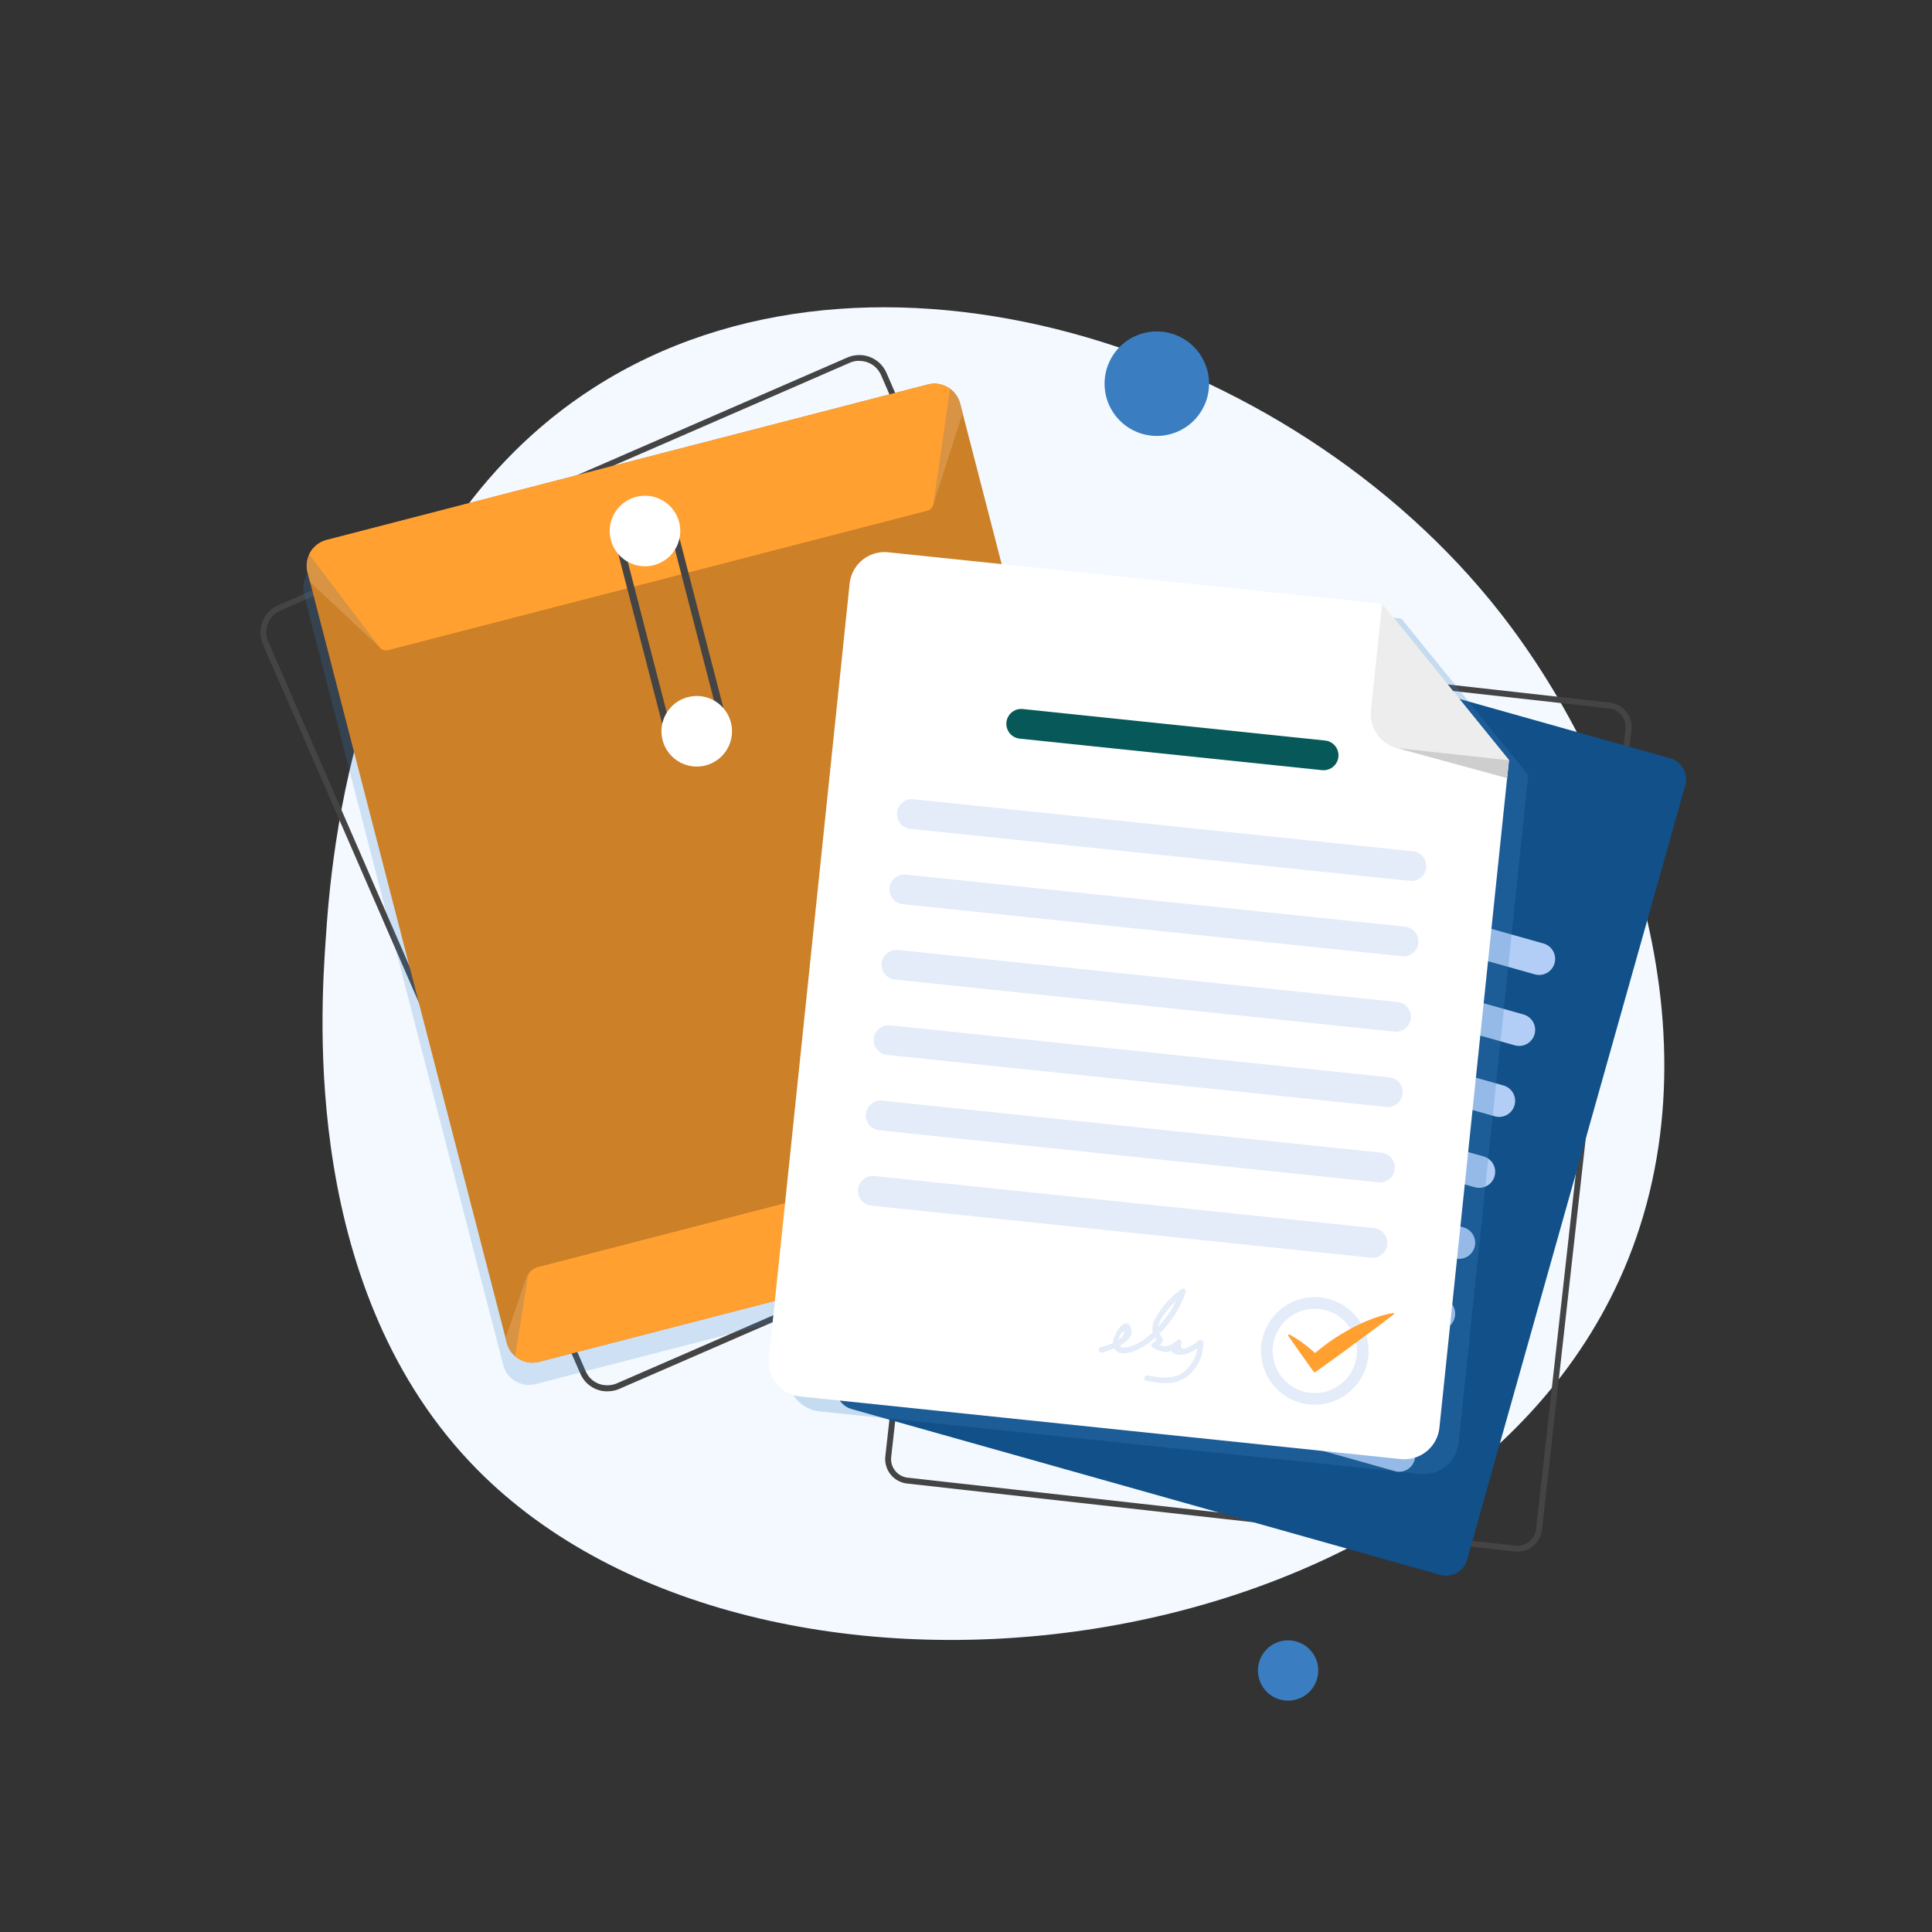 <svg xmlns="http://www.w3.org/2000/svg" xmlns:xlink="http://www.w3.org/1999/xlink" width="206.637" height="206.637" viewBox="0 0 206.637 206.637">
  <rect x="0" y="0" width="206.637" height="206.637" fill="#333333" stroke="none"/>
  <defs>
    <clipPath id="clip-path">
      <rect id="Rectángulo_351569" data-name="Rectángulo 351569" width="206.637" height="206.637" fill="none"/>
    </clipPath>
    <clipPath id="clip-path-3">
      <rect id="Rectángulo_351566" data-name="Rectángulo 351566" width="91.287" height="104.697" fill="none"/>
    </clipPath>
    <clipPath id="clip-path-4">
      <rect id="Rectángulo_351567" data-name="Rectángulo 351567" width="79.174" height="97.029" fill="none"/>
    </clipPath>
  </defs>
  <g id="Grupo_1031759" data-name="Grupo 1031759" transform="translate(0)">
    <g id="Grupo_1031758" data-name="Grupo 1031758" transform="translate(0 0)" clip-path="url(#clip-path)">
      <path id="Trazado_731766" data-name="Trazado 731766" d="M206.637,210h0Z" transform="translate(0 -3.363)" fill="#fff"/>
      <g id="Grupo_1031757" data-name="Grupo 1031757">
        <g id="Grupo_1031756" data-name="Grupo 1031756" clip-path="url(#clip-path)">
          <path id="Trazado_731728" data-name="Trazado 731728" d="M668,703.8c.557-8.187,2.892-42.525,28.749-59.042,29.592-18.9,74.425-4.519,96.859,24.118,13.669,17.448,24.062,46.621,12.734,71.39-19.262,42.118-91.89,50.864-122.135,20.259-18.773-19-16.757-48.64-16.208-56.726" transform="translate(-633.163 -603.344)" fill="#f3f9ff"/>
          <path id="Trazado_731729" data-name="Trazado 731729" d="M1900.319,1411.625a2.669,2.669,0,0,1-.3-.016l-65-7.269a2.639,2.639,0,0,1-2.323-2.908l9.569-85.567a2.639,2.639,0,0,1,2.908-2.323l65,7.269a2.64,2.64,0,0,1,2.324,2.909l-9.569,85.567a2.641,2.641,0,0,1-2.613,2.34m-55.439-97.467a2.007,2.007,0,0,0-1.984,1.776l-9.569,85.567a2,2,0,0,0,1.764,2.208l65,7.269a2,2,0,0,0,2.208-1.764l9.568-85.567a2,2,0,0,0-1.764-2.208l-65-7.269a2.107,2.107,0,0,0-.223-.012" transform="translate(-1738.006 -1245.669)" fill="#444"/>
          <path id="Trazado_731730" data-name="Trazado 731730" d="M1795.324,1330.307l-62.958-17.738a2.323,2.323,0,0,1-1.6-2.857l23.349-82.874a2.322,2.322,0,0,1,2.856-1.6l62.958,17.737a2.322,2.322,0,0,1,1.6,2.857l-23.349,82.874a2.323,2.323,0,0,1-2.857,1.6" transform="translate(-1641.273 -1161.862)" fill="#115089"/>
          <path id="Trazado_731731" data-name="Trazado 731731" d="M2475.731,1564.009l-30.565-8.611a1.713,1.713,0,1,1,.929-3.3l30.565,8.611a1.713,1.713,0,1,1-.929,3.3" transform="translate(-2317.667 -1471.86)" fill="#b3cef6"/>
          <path id="Trazado_731732" data-name="Trazado 731732" d="M2270.87,1706.577l-48.147-13.565a1.713,1.713,0,0,1,.929-3.3l48.146,13.565a1.713,1.713,0,0,1-.929,3.3" transform="translate(-2106.716 -1602.366)" fill="#b3cef6"/>
          <path id="Trazado_731733" data-name="Trazado 731733" d="M2229.472,1853.51l-48.146-13.565a1.713,1.713,0,1,1,.929-3.3l48.146,13.565a1.713,1.713,0,0,1-.929,3.3" transform="translate(-2067.457 -1741.708)" fill="#b3cef6"/>
          <path id="Trazado_731734" data-name="Trazado 731734" d="M2188.076,2000.444l-48.146-13.564a1.718,1.718,0,0,1-1.185-2.113h0a1.717,1.717,0,0,1,2.113-1.184L2189,1997.147a1.713,1.713,0,0,1-.929,3.3" transform="translate(-2028.199 -1881.052)" fill="#b3cef6"/>
          <path id="Trazado_731735" data-name="Trazado 731735" d="M2146.679,2147.377l-48.146-13.565a1.713,1.713,0,0,1,.929-3.3l48.146,13.564a1.713,1.713,0,0,1-.929,3.3" transform="translate(-1988.941 -2020.395)" fill="#b3cef6"/>
          <path id="Trazado_731736" data-name="Trazado 731736" d="M2105.283,2294.312l-48.146-13.565a1.713,1.713,0,0,1,.929-3.3l48.146,13.564a1.713,1.713,0,1,1-.929,3.3" transform="translate(-1949.683 -2159.738)" fill="#b3cef6"/>
          <path id="Trazado_731737" data-name="Trazado 731737" d="M2063.886,2441.245l-48.147-13.565a1.713,1.713,0,0,1,.929-3.3l48.146,13.565a1.713,1.713,0,0,1-.929,3.3" transform="translate(-1910.425 -2299.081)" fill="#b3cef6"/>
          <path id="Trazado_731738" data-name="Trazado 731738" d="M2022.489,2588.178l-48.146-13.564a1.713,1.713,0,0,1,.929-3.3l48.146,13.565a1.718,1.718,0,0,1,1.184,2.113h0a1.718,1.718,0,0,1-2.113,1.184" transform="translate(-1871.166 -2438.424)" fill="#b3cef6"/>
          <path id="Trazado_731739" data-name="Trazado 731739" d="M1981.092,2735.111l-48.147-13.564a1.713,1.713,0,0,1,.929-3.3l48.146,13.565a1.713,1.713,0,0,1-.929,3.3" transform="translate(-1831.908 -2577.767)" fill="#b3cef6"/>
          <path id="Trazado_731740" data-name="Trazado 731740" d="M576.435,845.789h-.01c-.1,0-.181,0-.26-.01l-.035,0-.011,0c-.072-.007-.146-.017-.221-.03l-.015,0-.059-.01c-.079-.016-.159-.034-.236-.056l-.067-.02-.015,0c-.062-.019-.124-.04-.185-.063l-.005,0-.084-.032c-.062-.026-.125-.053-.19-.086l-.094-.048c-.073-.039-.136-.075-.193-.11-.028-.018-.056-.036-.083-.055l-.025-.017c-.041-.028-.082-.056-.122-.086s-.064-.049-.1-.075-.086-.072-.133-.114l-.018-.016-.054-.05c-.069-.066-.13-.131-.188-.2l-.025-.03-.005-.007c-.05-.059-.1-.122-.146-.188l-.047-.068,0-.005c-.038-.057-.076-.116-.112-.177l-.01-.017-.033-.057c-.052-.094-.094-.18-.13-.263l-.2-.451-33.755-77.569c-.039-.09-.074-.183-.108-.286-.007-.022-.013-.044-.019-.066l-.007-.027c-.017-.058-.037-.128-.052-.2-.006-.029-.012-.057-.017-.085l0-.025c-.013-.071-.023-.13-.029-.184,0-.038-.008-.077-.012-.115-.005-.061-.009-.122-.011-.18,0-.038,0-.076,0-.115,0-.055,0-.113.007-.18v-.02c0-.031,0-.063.007-.094.006-.064.016-.125.024-.177l0-.03c0-.027.008-.055.013-.082.011-.057.024-.108.037-.158l0-.013a3.173,3.173,0,0,1,.135-.418c.006-.015.013-.03.02-.045l.006-.014c.038-.088.074-.165.112-.235l.034-.061.014-.023c.043-.075.081-.137.119-.195.019-.028.039-.056.059-.084l.006-.008c.044-.061.087-.117.131-.17.026-.031.052-.061.078-.091.044-.049.092-.1.146-.151l.007-.007c.027-.026.054-.053.083-.078.059-.053.119-.1.165-.137l.024-.019c.024-.019.048-.038.073-.056.066-.048.133-.09.194-.128l.025-.016c.022-.014.044-.028.067-.041a3.1,3.1,0,0,1,.308-.155l60.889-26.5a3.151,3.151,0,0,1,.323-.12l.075-.02.029-.007c.067-.018.144-.039.224-.055l.094-.016.03,0c.065-.01.135-.02.208-.027.037,0,.074-.005.112-.007h.016c.075,0,.142,0,.206,0l.126,0c.065,0,.133.01.205.019h.007l.112.015c.065.011.132.024.213.043l.026.006.078.019c.072.019.147.043.236.075l.018.006.053.018a3.146,3.146,0,0,1,.405.191l.017.009c.041.022.082.045.126.072l.066.044.024.017c.047.032.1.067.151.107l.072.058.012.01c.053.043.1.083.141.121l.078.075c.044.043.087.089.129.135.025.027.049.055.073.083.037.044.074.092.117.15l.015.02c.017.023.034.045.05.069.04.058.076.118.11.174l.014.023c.012.02.024.039.036.06.053.1.1.185.136.274l33.951,78.021c.036.083.069.17.1.274.007.021.013.041.019.062l.006.021c.02.067.038.135.054.2l0,.015c.006.024.011.048.016.072.015.078.028.157.038.235v.008c0,.012,0,.024.005.036.01.089.015.179.017.274,0,.023,0,.048,0,.073v.025c0,.063,0,.12-.007.174s-.006.081-.01.121-.012.1-.019.145a3.194,3.194,0,0,1-.108.467c-.006.018-.012.036-.018.053l-.007.021c-.03.088-.063.174-.1.255-.012.028-.025.056-.038.085-.039.081-.081.162-.131.247l-.01.017c-.009.016-.017.031-.027.046a3.137,3.137,0,0,1-.2.292l-.022.026a3.137,3.137,0,0,1-.209.234c-.019.019-.039.038-.059.057l-.02.019c-.061.058-.124.113-.185.163-.032.026-.064.051-.1.076-.063.047-.131.093-.207.141l-.025.016c-.023.015-.046.03-.07.044a3.207,3.207,0,0,1-.327.167l-60.889,26.5c-.081.035-.169.069-.271.1l-.008,0-.049.016c-.089.028-.179.051-.265.07l-.035.007-.014,0c-.085.017-.167.03-.246.039h-.01l-.033,0c-.083.009-.17.014-.264.016h-.059m26.937-110.21c-.039,0-.081,0-.127,0h-.016l-.086.005c-.056,0-.113.013-.167.022l-.035.005-.064.01c-.06.012-.124.029-.179.044l-.045.011-.039.01a2.528,2.528,0,0,0-.26.1l-60.889,26.5a2.538,2.538,0,0,0-.247.125l-.035.022-.037.024c-.052.032-.106.066-.156.1l-.049.038-.028.023c-.04.032-.087.069-.131.109-.022.02-.043.041-.065.061l-.007.007c-.044.043-.082.082-.117.121l-.063.073c-.035.042-.07.087-.1.136l-.006.008c-.015.021-.031.043-.046.065-.03.046-.061.095-.1.156l-.017.029-.022.038c-.029.055-.058.116-.089.188l-.015.033-.006.014a2.534,2.534,0,0,0-.108.335l0,.014c-.011.043-.021.084-.029.122,0,.017-.006.034-.008.052l-.006.037c-.007.044-.015.094-.019.141,0,.023,0,.046-.005.068v.022c0,.055-.005.1-.006.143s0,.061,0,.092c0,.047,0,.1.008.144,0,.031.006.061.009.092s.013.088.024.147l.005.028c0,.02.007.04.012.06.012.053.027.107.042.158l.011.039c0,.012.006.024.01.036.027.084.056.159.086.23l33.951,78.021c.028.065.062.133.1.21l.023.04.012.02c.028.049.059.1.089.142l0,.006.037.053c.037.051.077.1.117.15l.019.024.005.007c.044.05.093.1.149.156l.036.033.021.019c.038.034.072.064.105.091s.051.041.076.06.064.046.1.068l.028.019.059.039c.045.028.1.057.155.089l.075.038c.053.026.1.048.152.068l.067.026c.053.019.1.036.152.052l.015,0,.05.015c.062.017.125.032.189.044l.04.007.019,0c.061.01.12.019.177.024l.025,0h.012c.061.005.128.008.207.008h.055c.077,0,.146-.006.211-.013l.034,0c.063-.007.129-.018.2-.031l.04-.008c.069-.015.14-.034.212-.056l.037-.012.009,0c.084-.028.153-.054.217-.082l60.889-26.5a2.582,2.582,0,0,0,.262-.134l.045-.028.031-.02c.063-.04.117-.077.166-.113l.078-.06c.05-.04.1-.083.148-.13l.024-.023.038-.037a2.482,2.482,0,0,0,.17-.191l.018-.021a2.521,2.521,0,0,0,.159-.229l.011-.02.017-.031c.04-.068.075-.133.1-.2h0c.011-.022.021-.045.031-.068.029-.066.055-.134.079-.2l.009-.026.011-.034a2.565,2.565,0,0,0,.086-.374c.006-.038.012-.077.016-.116s.006-.064.008-.1,0-.087.005-.138v-.03c0-.016,0-.032,0-.048,0-.079-.006-.149-.013-.219v-.007l0-.029c-.008-.063-.018-.126-.03-.188,0-.018-.008-.036-.012-.054l0-.016c-.012-.054-.027-.108-.043-.161l-.007-.024-.013-.043c-.028-.085-.054-.154-.082-.219L605.686,737.1c-.03-.07-.066-.142-.109-.22l-.019-.032-.021-.034c-.032-.054-.059-.1-.087-.139-.011-.017-.023-.033-.035-.049l-.017-.023c-.035-.048-.065-.086-.093-.119s-.039-.045-.059-.067-.068-.073-.1-.107l-.063-.061c-.032-.03-.068-.061-.112-.1l-.014-.011-.054-.043c-.038-.029-.08-.057-.12-.084l-.031-.021-.041-.028c-.03-.019-.063-.036-.1-.054l-.019-.01a2.569,2.569,0,0,0-.325-.153l-.021-.007-.036-.012c-.073-.026-.133-.045-.189-.06l-.051-.012-.032-.007c-.067-.016-.12-.027-.17-.035l-.088-.012h-.007c-.058-.007-.112-.012-.164-.015l-.1,0h-.037" transform="translate(-511.452 -696.978)" fill="#444"/>
          <g id="Grupo_1031752" data-name="Grupo 1031752" transform="translate(32.44 43.432)" opacity="0.2" style="mix-blend-mode: multiply;isolation: isolate">
            <g id="Grupo_1031751" data-name="Grupo 1031751">
              <g id="Grupo_1031750" data-name="Grupo 1031750" clip-path="url(#clip-path-3)">
                <path id="Trazado_731741" data-name="Trazado 731741" d="M718.748,927.585l.046-.07q.066-.1.124-.212c.011-.021.023-.042.033-.063a2.857,2.857,0,0,0,.162-.4c.013-.042.026-.083.038-.126s.018-.071.026-.106q.017-.076.03-.153c.005-.029.011-.058.015-.087.011-.081.02-.162.024-.245,0-.013,0-.027,0-.041,0-.071,0-.143,0-.215,0-.026,0-.053,0-.079q-.006-.094-.019-.188c0-.025-.006-.051-.011-.076-.014-.086-.031-.172-.053-.259l-.123-.474L698.117,843.9l-.263-1.018c-.023-.09-.051-.177-.083-.263-.01-.028-.022-.053-.033-.08-.023-.057-.047-.115-.073-.17-.014-.03-.03-.059-.045-.087-.026-.051-.054-.1-.083-.15-.017-.029-.035-.057-.053-.084-.031-.047-.062-.093-.1-.138-.019-.026-.039-.053-.059-.078-.035-.044-.071-.087-.109-.128-.021-.024-.042-.048-.064-.071-.038-.04-.078-.078-.119-.116-.024-.022-.047-.045-.072-.067s-.077-.063-.116-.093a2.815,2.815,0,0,0-.334-.227l-.06-.031c-.065-.036-.131-.07-.2-.1-.029-.013-.06-.024-.089-.037-.06-.024-.121-.048-.183-.068l-.1-.031c-.059-.017-.119-.033-.18-.046l-.111-.022c-.06-.011-.122-.019-.183-.026l-.114-.011c-.063,0-.126-.005-.19-.006-.037,0-.074,0-.112,0-.069,0-.138.01-.207.017-.032,0-.065.005-.1.01a2.874,2.874,0,0,0-.3.061l-64.289,16.626a2.858,2.858,0,0,0-.3.095c-.03.011-.059.026-.089.038-.065.027-.129.055-.19.086-.033.017-.064.035-.1.053-.056.031-.112.063-.165.1-.031.02-.062.042-.092.063-.051.036-.1.074-.151.114q-.042.034-.083.07c-.049.043-.1.087-.141.133-.024.024-.048.047-.07.072-.046.05-.09.1-.133.156-.018.023-.037.045-.055.068-.047.063-.09.127-.132.194-.01.016-.022.031-.032.048a2.865,2.865,0,0,0-.179.354c-.021.048-.042.1-.059.145-.012.032-.021.065-.032.1-.017.051-.033.1-.046.153-.009.033-.016.067-.023.1-.012.052-.023.1-.031.158-.006.034-.01.068-.015.1-.007.054-.012.108-.016.162,0,.034,0,.069-.006.1,0,.056,0,.112,0,.168,0,.033,0,.067,0,.1,0,.061.011.122.019.183,0,.029.006.058.01.087.014.09.032.18.055.27l.264,1.02,20.917,80.881.123.477c.022.086.049.17.079.252.009.024.019.048.028.072.023.059.048.117.074.173.011.024.023.048.034.072q.049.1.1.188l.021.036c.044.07.09.137.14.2.018.023.037.046.055.069.033.041.066.081.1.12s.049.054.074.08.063.063.1.093.057.055.087.081c.05.043.1.085.155.124l.078.056q.076.053.155.1l.076.044q.076.043.154.081l.07.034q.1.045.2.083l.064.022q.094.032.191.058l.041.012c.076.018.152.033.229.045l.061.009c.078.011.157.019.237.023H652c.073,0,.148,0,.222,0l.047,0q.122-.007.246-.025l.053-.009c.085-.014.17-.03.255-.052l64.289-16.626a2.873,2.873,0,0,0,.314-.1c.032-.012.062-.027.093-.04.07-.03.138-.062.2-.1l.1-.054c.065-.037.127-.077.188-.119.027-.018.055-.036.081-.056a2.786,2.786,0,0,0,.223-.182l.019-.016a2.858,2.858,0,0,0,.221-.231c.014-.017.027-.035.041-.052q.08-.1.151-.2" transform="translate(-627.961 -840.753)" fill="#3a7ec1"/>
              </g>
            </g>
          </g>
          <path id="Trazado_731742" data-name="Trazado 731742" d="M704.825,796.543l21.3,82.377a2.851,2.851,0,0,1-2.044,3.47L659.8,899.017a2.851,2.851,0,0,1-3.47-2.044l-21.3-82.377a2.848,2.848,0,0,1,2.044-3.47L701.355,794.5a2.849,2.849,0,0,1,3.47,2.044" transform="translate(-602.13 -753.37)" fill="#cc8027"/>
          <path id="Trazado_731743" data-name="Trazado 731743" d="M704.827,796.54l.263,1.018-3.175,9.885-29.435,8-29.626,7.271-7.567-7.1-.264-1.02a2.847,2.847,0,0,1,2.044-3.47L701.357,794.5a2.847,2.847,0,0,1,3.47,2.044" transform="translate(-602.132 -753.367)" fill="#d89444"/>
          <path id="Trazado_731744" data-name="Trazado 731744" d="M1116.523,2328.82l.123.475a2.848,2.848,0,0,1-2.044,3.47l-64.289,16.627a2.849,2.849,0,0,1-3.47-2.044l-.123-.476,2.2-6.463a1.779,1.779,0,0,1,1.216-1.124l59.711-15.442a1.789,1.789,0,0,1,1.61.392Z" transform="translate(-992.646 -2203.743)" fill="#d89444"/>
          <path id="Trazado_731745" data-name="Trazado 731745" d="M1135.2,2331.078a2.843,2.843,0,0,1-1.961,1.781l-64.289,16.626a2.842,2.842,0,0,1-2.578-.607l1.342-8.334a1.442,1.442,0,0,1,1.063-1.168l59.711-15.443a1.448,1.448,0,0,1,1.5.505Z" transform="translate(-1011.28 -2203.838)" fill="#ffa031"/>
          <path id="Trazado_731746" data-name="Trazado 731746" d="M708.7,794.947l-1.777,12.324a.87.87,0,0,1-.645.721l-57.669,14.914a.873.873,0,0,1-.915-.317l-7.529-9.915a2.844,2.844,0,0,1,1.865-1.549L706.317,794.5a2.84,2.84,0,0,1,2.38.448" transform="translate(-607.092 -753.369)" fill="#ffa031"/>
          <path id="Trazado_731747" data-name="Trazado 731747" d="M1276,1061.083a2.705,2.705,0,0,1-2.615-2.025l-5.673-21.937a2.708,2.708,0,0,1,1.939-3.292l1.313-.339a2.7,2.7,0,0,1,3.292,1.939l5.673,21.937a2.708,2.708,0,0,1-1.939,3.292l-1.313.339a2.7,2.7,0,0,1-.676.086m-4.361-26.907a1.912,1.912,0,0,0-.483.062l-1.313.339a1.936,1.936,0,0,0-1.385,2.351l5.673,21.937a1.932,1.932,0,0,0,2.351,1.385l1.313-.339a1.936,1.936,0,0,0,1.385-2.351l-5.673-21.937a1.933,1.933,0,0,0-1.868-1.447" transform="translate(-1202.138 -980.019)" fill="#444"/>
          <path id="Trazado_731748" data-name="Trazado 731748" d="M1269.7,1029.213a3.772,3.772,0,1,1-4.6-2.707,3.772,3.772,0,0,1,4.6,2.707" transform="translate(-1197.063 -973.363)" fill="#fff"/>
          <path id="Trazado_731749" data-name="Trazado 731749" d="M1376.929,1443.85a3.772,3.772,0,1,1-4.6-2.707,3.772,3.772,0,0,1,4.6,2.707" transform="translate(-1298.757 -1366.58)" fill="#fff"/>
          <g id="Grupo_1031755" data-name="Grupo 1031755" transform="translate(84.287 60.636)" opacity="0.25" style="mix-blend-mode: multiply;isolation: isolate">
            <g id="Grupo_1031754" data-name="Grupo 1031754">
              <g id="Grupo_1031753" data-name="Grupo 1031753" clip-path="url(#clip-path-4)">
                <path id="Trazado_731750" data-name="Trazado 731750" d="M1697.2,1179.294l-52.813-5.5a3.766,3.766,0,0,0-4.136,3.355l-8.63,82.8a3.766,3.766,0,0,0,3.355,4.136l64.221,6.694a3.767,3.767,0,0,0,4.136-3.355l7.441-71.4Z" transform="translate(-1631.603 -1173.769)" fill="#3a7ec1"/>
              </g>
            </g>
          </g>
          <path id="Trazado_731751" data-name="Trazado 731751" d="M1657.215,1148.489l-52.813-5.5a3.765,3.765,0,0,0-4.136,3.355l-8.631,82.8a3.766,3.766,0,0,0,3.355,4.136l64.221,6.693a3.766,3.766,0,0,0,4.136-3.355l7.442-71.4Z" transform="translate(-1509.394 -1083.92)" fill="#fff"/>
          <path id="Trazado_731752" data-name="Trazado 731752" d="M2838.084,1261.327a3.765,3.765,0,0,0,3.354,4.136l11.409,1.189-13.574-16.733Z" transform="translate(-2691.452 -1185.35)" fill="#ededed"/>
          <path id="Trazado_731753" data-name="Trazado 731753" d="M2891.991,1548.7l11.8,3.218.2-1.92Z" transform="translate(-2742.594 -1468.691)" fill="#cecece"/>
          <path id="Trazado_731754" data-name="Trazado 731754" d="M2117.365,1474.362l-32.3-3.366a1.592,1.592,0,1,1,.33-3.167l32.3,3.366a1.592,1.592,0,1,1-.33,3.166" transform="translate(-1976.002 -1391.995)" fill="#065958"/>
          <path id="Trazado_731755" data-name="Trazado 731755" d="M1912.6,1663.313l-53.392-5.565a1.592,1.592,0,1,1,.33-3.166l53.392,5.565a1.592,1.592,0,0,1-.33,3.167" transform="translate(-1761.809 -1569.099)" fill="#e4ecf9"/>
          <path id="Trazado_731756" data-name="Trazado 731756" d="M1896.337,1819.337l-53.392-5.565a1.592,1.592,0,1,1,.33-3.167l53.392,5.565a1.592,1.592,0,1,1-.33,3.167" transform="translate(-1746.387 -1717.063)" fill="#e4ecf9"/>
          <path id="Trazado_731757" data-name="Trazado 731757" d="M1880.075,1975.362l-53.392-5.565a1.592,1.592,0,0,1,.33-3.167l53.392,5.565a1.592,1.592,0,1,1-.33,3.166" transform="translate(-1730.965 -1865.028)" fill="#e4ecf9"/>
          <path id="Trazado_731758" data-name="Trazado 731758" d="M1863.813,2131.385l-53.392-5.565a1.592,1.592,0,1,1,.33-3.167l53.392,5.565a1.592,1.592,0,1,1-.33,3.167" transform="translate(-1715.543 -2012.991)" fill="#e4ecf9"/>
          <path id="Trazado_731759" data-name="Trazado 731759" d="M1847.551,2287.41l-53.392-5.565a1.592,1.592,0,0,1,.33-3.167l53.392,5.565a1.592,1.592,0,0,1-.33,3.167" transform="translate(-1700.121 -2160.956)" fill="#e4ecf9"/>
          <path id="Trazado_731760" data-name="Trazado 731760" d="M1831.288,2443.434l-53.392-5.564a1.592,1.592,0,0,1,.33-3.167l53.392,5.565a1.592,1.592,0,1,1-.33,3.166" transform="translate(-1684.699 -2308.92)" fill="#e4ecf9"/>
          <path id="Trazado_731761" data-name="Trazado 731761" d="M2286.1,2674.189a.3.3,0,0,0-.5-.24,5.073,5.073,0,0,1-.909.626l-.476.19q-.474.249-.529-.4a.3.3,0,0,0-.4-.448,2.022,2.022,0,0,1-1.377.643,1.684,1.684,0,0,1-.481-.163,1.986,1.986,0,0,0,.3-.28.3.3,0,0,0,.017-.3,3.757,3.757,0,0,0-.33-.623,11.431,11.431,0,0,0,2.8-4.4.3.3,0,0,0-.485-.319,9.386,9.386,0,0,0-2.727,3.035,2.207,2.207,0,0,0-.34,1.384,1.3,1.3,0,0,0,.04.147,9.674,9.674,0,0,1-.926.771,5.007,5.007,0,0,1-1.419.736c-.369.115-.924.3-1.178-.065.838-.47,1.515-1.135,1.154-1.965-.542-1.248-1.838.634-1.906,1.686a6.859,6.859,0,0,1-1.275.433.3.3,0,0,0,.127.587,8.653,8.653,0,0,0,1.288-.44c.711,1.253,2.959-.029,3.717-.6.226-.17.45-.356.67-.553.172.308.183.256-.246.547a.3.3,0,0,0,.041.552,3.069,3.069,0,0,0,1.468.433,1.666,1.666,0,0,0,.467-.136.291.291,0,0,0,.121.2c.823.54,1.867.093,2.661-.441a4,4,0,0,1-1.371,2.444c-1.134.932-2.589.705-3.918.444-.374-.073-.57.5-.191.569,1.45.284,3,.526,4.282-.391a4.48,4.48,0,0,0,1.836-3.673m-8.7-1.092c.465-.359.148.323-.014.49a2.083,2.083,0,0,1-.349.276,1.645,1.645,0,0,1,.363-.765m3.909-.844a4.424,4.424,0,0,1,.805-1.365,8.8,8.8,0,0,1,1.07-1.181,11.487,11.487,0,0,1-1.912,2.761,1.966,1.966,0,0,1,.037-.215" transform="translate(-2157.402 -2530.565)" fill="#e4ecf9"/>
          <path id="Trazado_731762" data-name="Trazado 731762" d="M2615.688,2697.07a5.75,5.75,0,1,1,6.58-4.778,5.757,5.757,0,0,1-6.58,4.778m1.608-10.129a4.506,4.506,0,1,0,3.745,5.156,4.511,4.511,0,0,0-3.745-5.156" transform="translate(-2475.965 -2546.904)" fill="#e4ecf9"/>
          <path id="Trazado_731763" data-name="Trazado 731763" d="M2678.113,2718.537l-.04.006a9.757,9.757,0,0,0-1.364.328l-.648.211-.622.247a17.865,17.865,0,0,0-2.358,1.166,19.26,19.26,0,0,0-2.176,1.417c-.392.286-.769.59-1.14.905-.211-.194-.428-.383-.655-.565-.3-.265-.645-.5-.978-.743a10.046,10.046,0,0,0-1.094-.658l-.037-.018a.081.081,0,0,0-.083.006.082.082,0,0,0-.022.115c.885,1.294,1.8,2.569,2.709,3.843a.155.155,0,0,0,.214.034c1.411-1,2.814-2.01,4.2-3.044l2.087-1.541c.7-.508,1.379-1.043,2.07-1.563a.083.083,0,0,0-.063-.148" transform="translate(-2529.113 -2578.099)" fill="#ffa031"/>
          <path id="Trazado_731764" data-name="Trazado 731764" d="M2298.089,691.842a5.587,5.587,0,1,1-5.587-5.587,5.587,5.587,0,0,1,5.587,5.587" transform="translate(-2168.775 -650.804)" fill="#3a7ec1"/>
          <path id="Trazado_731765" data-name="Trazado 731765" d="M2610.949,3399.416a3.223,3.223,0,1,1-3.222-3.223,3.222,3.222,0,0,1,3.222,3.223" transform="translate(-2469.957 -3220.749)" fill="#3a7ec1"/>
        </g>
      </g>
    </g>
  </g>
</svg>
